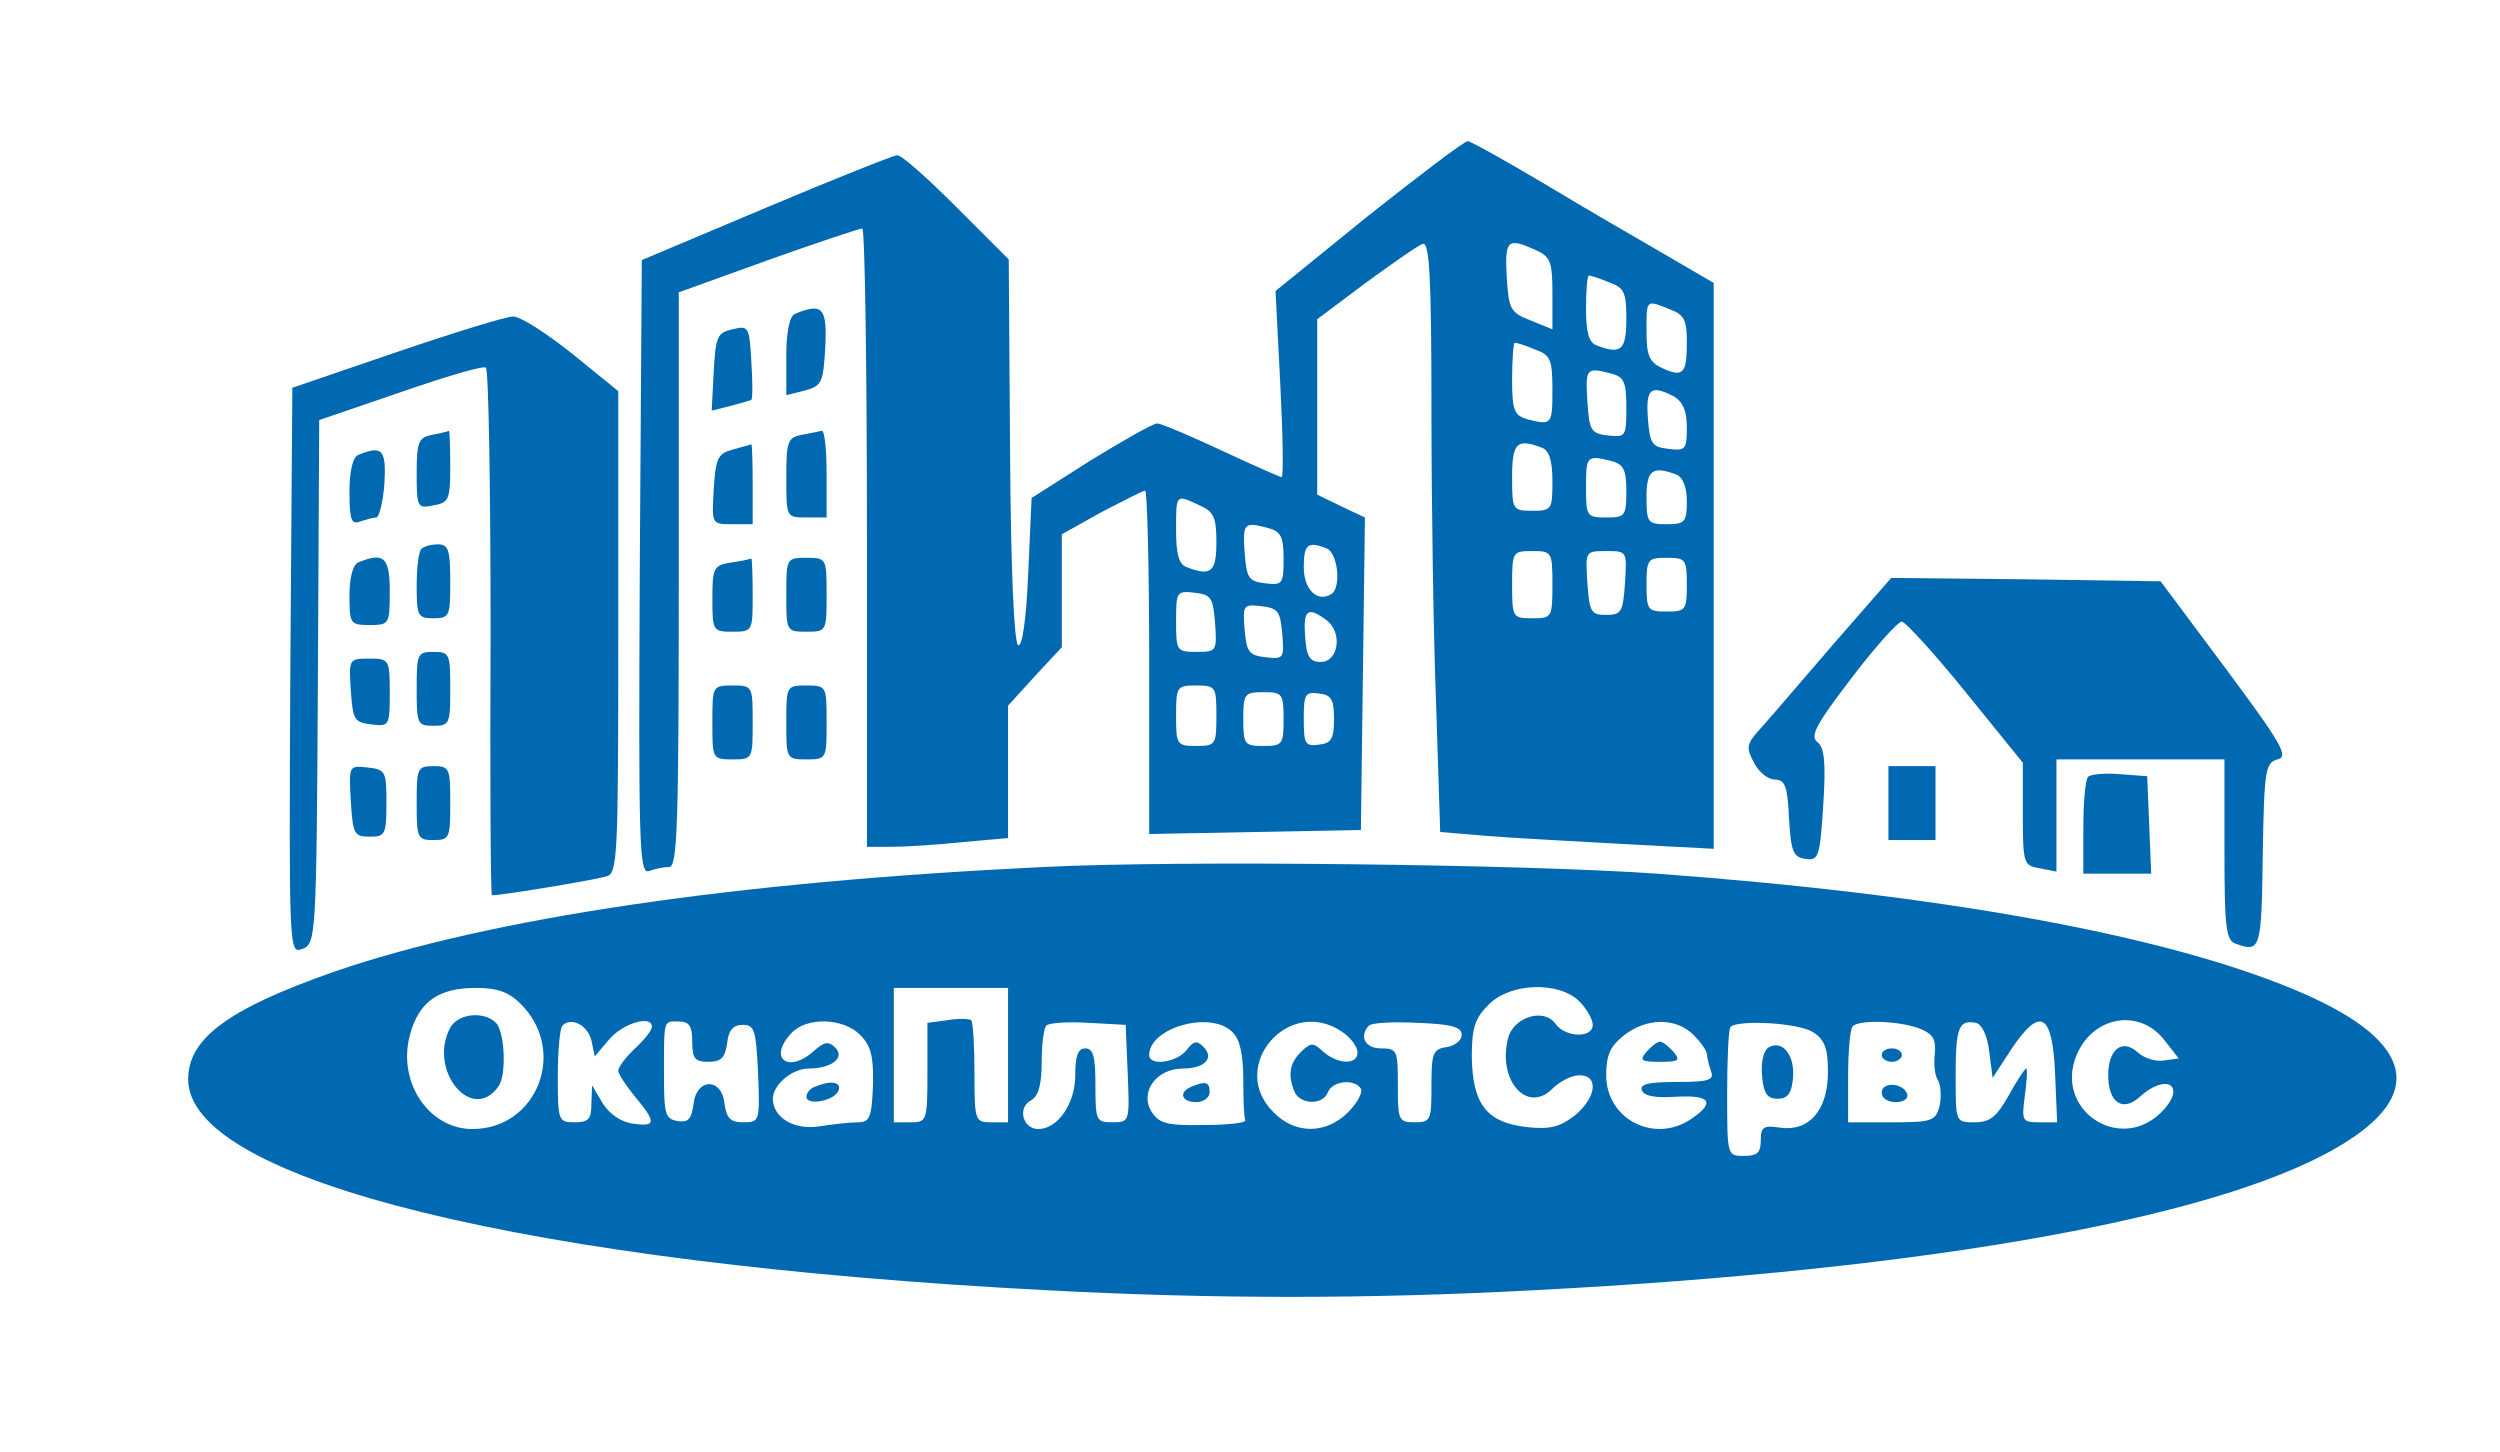<?xml version="1.0" standalone="no"?>
<!DOCTYPE svg PUBLIC "-//W3C//DTD SVG 20010904//EN"
 "http://www.w3.org/TR/2001/REC-SVG-20010904/DTD/svg10.dtd">
<svg version="1.0" xmlns="http://www.w3.org/2000/svg"
 width="372pt" height="216pt" viewBox="0 0 372 216"
 preserveAspectRatio="xMidYMid meet">

<g transform="translate(0,216) scale(0.1,-0.1)"
fill="#0169B2" stroke="none">
<path d="M2036 1839 l-138 -112 7 -138 c4 -77 5 -139 2 -139 -2 0 -43 18 -90
40 -47 22 -90 40 -95 40 -6 0 -50 -25 -99 -55 l-88 -56 -5 -112 c-3 -70 -9
-110 -15 -107 -6 3 -11 112 -12 289 l-2 285 -78 78 c-43 43 -82 78 -88 77 -5
0 -93 -35 -195 -78 l-185 -78 -3 -458 c-2 -415 -1 -457 14 -451 8 3 22 6 30 6
12 0 14 65 14 428 l0 427 133 48 c73 26 136 47 140 47 4 0 7 -207 7 -460 l0
-460 38 0 c20 0 67 3 105 7 l67 6 0 99 0 98 40 44 40 43 0 84 0 84 59 33 c33
17 62 32 65 32 3 0 6 -115 6 -255 l0 -256 158 3 157 3 3 232 3 233 -36 17 -35
17 0 131 0 130 72 54 c40 29 78 56 85 58 10 4 13 -48 13 -248 0 -140 3 -338 7
-440 l6 -187 71 -6 c39 -3 131 -8 204 -12 l132 -7 0 421 0 421 -72 42 c-40 23
-121 70 -179 105 -59 35 -111 64 -115 64 -5 0 -71 -50 -148 -111z m249 -51
c22 -10 25 -17 25 -65 l0 -53 -32 13 c-31 12 -33 17 -36 65 -3 55 1 59 43 40z
m109 -48 c23 -8 26 -15 26 -55 0 -46 -8 -53 -44 -39 -12 4 -16 20 -16 55 0 27
2 49 4 49 3 0 16 -4 30 -10z m90 -40 c22 -8 26 -16 26 -48 0 -48 -5 -54 -36
-40 -20 9 -24 19 -24 55 0 48 -1 47 34 33z m-200 -60 c23 -8 26 -15 26 -60 0
-52 -1 -53 -37 -44 -20 6 -23 13 -23 60 0 30 2 54 4 54 3 0 16 -4 30 -10z
m114 -36 c19 -5 22 -13 22 -51 0 -42 -1 -44 -27 -41 -26 3 -28 7 -31 51 -3 49
-2 51 36 41z m93 -34 c13 -8 19 -21 19 -46 0 -33 -2 -35 -27 -32 -25 3 -28 7
-31 46 -3 44 4 50 39 32z m-197 -76 c11 -4 16 -19 16 -50 0 -42 -1 -44 -30
-44 -29 0 -30 1 -30 50 0 51 7 58 44 44z m104 -20 c18 -5 22 -13 22 -45 0 -37
-2 -39 -30 -39 -29 0 -30 2 -30 45 0 47 1 48 38 39z m96 -20 c10 -4 16 -18 16
-40 0 -31 -3 -34 -30 -34 -28 0 -30 2 -30 40 0 41 9 47 44 34z m-709 -46 c21
-9 25 -18 25 -55 0 -44 -8 -51 -44 -37 -12 4 -16 20 -16 55 0 54 -1 54 35 37z
m103 -34 c18 -5 22 -13 22 -46 0 -37 -2 -39 -27 -36 -25 3 -28 7 -31 46 -3 44
-1 46 36 36z m86 -30 c17 -7 22 -59 7 -68 -21 -13 -41 7 -41 40 0 34 6 39 34
28z m336 -54 c0 -49 -1 -50 -30 -50 -29 0 -30 1 -30 50 0 49 1 50 30 50 29 0
30 -1 30 -50z m108 3 c-3 -43 -5 -48 -28 -48 -23 0 -25 5 -28 48 -3 47 -3 47
28 47 31 0 31 0 28 -47z m92 -3 c0 -38 -2 -40 -30 -40 -28 0 -30 2 -30 40 0
38 2 40 30 40 28 0 30 -2 30 -40z m-702 -57 c3 -42 2 -43 -27 -43 -30 0 -31 1
-31 46 0 44 1 45 28 42 24 -3 27 -7 30 -45z m100 -16 c3 -37 2 -38 -25 -35
-25 3 -28 8 -31 41 -3 37 -2 38 25 35 25 -3 28 -8 31 -41z m66 20 c24 -18 18
-62 -9 -62 -16 0 -21 8 -23 38 -3 40 4 45 32 24z m-164 -142 c0 -43 -1 -45
-30 -45 -29 0 -30 2 -30 45 0 43 1 45 30 45 29 0 30 -2 30 -45z m100 -5 c0
-38 -2 -40 -30 -40 -28 0 -30 2 -30 40 0 38 2 40 30 40 28 0 30 -2 30 -40z
m75 0 c0 -29 -4 -36 -22 -38 -21 -3 -23 1 -23 38 0 37 2 41 23 38 18 -2 22 -9
22 -38z"/>
<path d="M1183 1693 c-8 -3 -13 -26 -13 -63 l0 -58 28 7 c25 7 27 12 30 64 3
59 -4 67 -45 50z"/>
<path d="M590 1636 l-155 -53 -3 -421 c-2 -421 -2 -421 18 -414 20 8 21 15 23
397 l2 390 120 41 c66 23 123 40 128 37 4 -2 7 -180 7 -394 -1 -214 0 -390 2
-391 3 -2 145 21 171 28 16 5 17 31 17 364 l0 358 -69 56 c-39 31 -78 56 -88
55 -10 0 -88 -24 -173 -53z"/>
<path d="M1090 1670 c-23 -5 -25 -11 -28 -63 l-3 -58 28 7 c15 4 29 8 31 9 2
2 2 27 0 57 -3 52 -4 54 -28 48z"/>
<path d="M643 1513 c-20 -4 -23 -10 -23 -57 0 -51 1 -53 25 -48 23 4 25 9 25
58 0 30 -1 53 -2 53 -2 -1 -13 -4 -25 -6z"/>
<path d="M1193 1513 c-21 -4 -23 -10 -23 -64 0 -59 0 -59 30 -59 l30 0 0 65
c0 36 -3 64 -7 64 -5 -1 -18 -4 -30 -6z"/>
<path d="M1090 1491 c-22 -6 -25 -13 -28 -59 -3 -52 -3 -52 27 -52 l31 0 0 60
c0 33 -1 60 -2 59 -2 -1 -14 -4 -28 -8z"/>
<path d="M533 1483 c-8 -3 -13 -24 -13 -55 0 -42 3 -49 16 -44 9 3 19 6 24 6
4 0 10 23 12 50 3 51 -3 58 -39 43z"/>
<path d="M627 1343 c-4 -3 -7 -28 -7 -55 0 -45 2 -48 25 -48 24 0 25 3 25 55
0 47 -3 55 -18 55 -10 0 -22 -3 -25 -7z"/>
<path d="M533 1323 c-8 -3 -13 -23 -13 -49 0 -42 1 -44 30 -44 29 0 30 1 30
50 0 51 -9 59 -47 43z"/>
<path d="M1088 1323 c-26 -4 -28 -8 -28 -54 0 -48 1 -49 30 -49 30 0 30 1 30
55 0 30 -1 54 -2 54 -2 -1 -15 -4 -30 -6z"/>
<path d="M1170 1275 c0 -54 0 -55 30 -55 30 0 30 1 30 55 0 54 0 55 -30 55
-30 0 -30 -1 -30 -55z"/>
<path d="M2725 1198 c-49 -57 -97 -113 -108 -125 -18 -20 -19 -26 -7 -48 7
-14 21 -25 31 -25 15 0 19 -10 21 -57 3 -50 6 -58 24 -61 20 -3 22 2 27 80 4
63 2 86 -9 94 -11 9 -1 27 51 95 35 46 69 84 75 84 5 0 48 -47 95 -105 l85
-105 0 -76 c0 -74 1 -77 25 -81 l25 -5 0 83 0 84 125 0 125 0 0 -134 c0 -113
2 -135 16 -140 38 -14 39 -9 41 132 2 127 4 137 22 142 17 4 7 22 -77 135
l-97 130 -201 3 -200 2 -89 -102z"/>
<path d="M620 1135 c0 -52 1 -55 25 -55 24 0 25 3 25 55 0 52 -1 55 -25 55
-24 0 -25 -3 -25 -55z"/>
<path d="M522 1133 c3 -44 5 -48 31 -51 26 -3 27 -2 27 47 0 50 -1 51 -31 51
-30 0 -30 -1 -27 -47z"/>
<path d="M1060 1085 c0 -54 0 -55 30 -55 30 0 30 1 30 55 0 54 0 55 -30 55
-30 0 -30 -1 -30 -55z"/>
<path d="M1170 1085 c0 -54 0 -55 30 -55 30 0 30 1 30 55 0 54 0 55 -30 55
-30 0 -30 -1 -30 -55z"/>
<path d="M522 968 c3 -49 5 -53 28 -53 23 0 25 3 25 50 0 47 -1 50 -28 53 -28
3 -28 3 -25 -50z"/>
<path d="M620 965 c0 -52 1 -55 25 -55 24 0 25 3 25 55 0 52 -1 55 -25 55 -24
0 -25 -3 -25 -55z"/>
<path d="M2810 965 l0 -55 35 0 35 0 0 55 0 55 -35 0 -35 0 0 -55z"/>
<path d="M3107 1004 c-4 -4 -7 -38 -7 -76 l0 -68 50 0 51 0 -3 73 -3 72 -40 3
c-23 2 -44 0 -48 -4z"/>
<path d="M1555 870 c-463 -22 -826 -76 -1058 -156 -157 -55 -217 -99 -217
-160 0 -150 506 -274 1280 -314 247 -13 473 -13 720 0 601 31 1041 111 1213
222 119 76 92 154 -78 225 -196 82 -526 142 -950 173 -199 14 -709 20 -910 10z
m-780 -204 c70 -70 24 -186 -72 -186 -65 0 -112 70 -93 140 13 49 42 70 98 70
32 0 49 -6 67 -24z m725 -76 l0 -100 -25 0 c-24 0 -25 2 -25 73 0 41 -2 76 -5
79 -3 2 -18 3 -35 0 l-30 -4 0 -74 c0 -72 -1 -74 -25 -74 l-25 0 0 100 0 100
85 0 85 0 0 -100z m850 80 c11 -11 20 -27 20 -35 0 -20 -40 -19 -55 1 -17 25
-63 11 -71 -21 -16 -62 28 -113 66 -75 11 11 29 20 40 20 30 0 25 -34 -7 -60
-22 -17 -37 -21 -72 -17 -59 7 -80 34 -81 105 0 43 5 57 25 77 32 33 105 35
135 5z m-1470 -58 l5 -24 22 26 c21 24 63 36 63 18 0 -5 -11 -19 -25 -32 -14
-13 -25 -28 -25 -33 0 -5 11 -22 25 -39 32 -38 31 -45 -3 -40 -17 2 -35 14
-45 30 l-16 27 -1 -27 c0 -23 -4 -28 -25 -28 -24 0 -25 2 -25 68 0 38 3 72 7
76 13 13 37 1 43 -22z m150 -2 c0 -25 4 -30 24 -30 19 0 25 6 28 28 2 19 9 27
23 27 18 0 20 -8 23 -72 3 -72 2 -73 -22 -73 -19 0 -25 6 -28 28 -4 39 -42 38
-46 -1 -3 -22 -8 -28 -24 -25 -18 3 -20 10 -20 68 0 85 -1 80 22 80 16 0 20
-7 20 -30z m250 10 c16 -16 20 -32 19 -75 -2 -49 -5 -55 -23 -55 -12 0 -37 -3
-57 -6 -37 -6 -69 13 -69 41 0 21 29 45 53 45 34 0 55 16 40 31 -10 10 -16 9
-31 -4 -38 -35 -70 -13 -35 25 22 25 77 24 103 -2z m398 -57 c3 -72 3 -73 -23
-73 -24 0 -25 3 -25 55 0 42 -3 55 -15 55 -11 0 -15 -11 -15 -40 0 -42 -26
-80 -55 -80 -23 0 -31 31 -12 42 12 6 17 23 17 57 0 26 3 51 7 55 4 4 32 6 63
4 l55 -3 3 -72z m156 61 c11 -10 16 -34 16 -70 0 -30 1 -57 3 -61 1 -4 -27 -7
-62 -7 -53 -1 -66 2 -77 19 -19 29 6 65 46 65 33 0 48 16 30 33 -9 9 -14 8
-24 -5 -14 -19 -56 -25 -56 -8 0 41 92 67 124 34z m164 0 c12 -8 22 -22 22
-30 0 -19 -29 -18 -51 1 -15 14 -18 14 -33 0 -17 -17 -20 -34 -10 -59 8 -20
43 -21 50 -1 7 17 40 20 49 5 3 -5 -5 -21 -19 -35 -33 -33 -79 -33 -111 0 -69
68 23 175 103 119z m177 -4 c0 -8 -10 -16 -22 -18 -21 -3 -23 -9 -23 -58 0
-51 -1 -54 -25 -54 -24 0 -25 3 -25 55 0 52 -1 55 -25 55 -24 0 -33 18 -18 34
4 4 37 6 73 4 50 -2 65 -6 65 -18z m345 0 c11 -11 20 -24 20 -29 0 -5 3 -16 6
-25 5 -13 -3 -16 -51 -16 -41 0 -55 -3 -52 -12 3 -9 20 -12 51 -10 50 3 59 -8
24 -32 -55 -39 -128 -2 -128 64 0 30 6 43 26 59 34 27 78 27 104 1z m178 4
c17 -11 22 -24 22 -59 0 -57 -28 -89 -71 -83 -25 4 -29 1 -29 -19 0 -18 -5
-23 -25 -23 -25 0 -25 0 -25 93 0 52 2 96 5 99 12 11 102 6 123 -8z m157 6
c21 -8 26 -16 24 -38 -2 -15 0 -33 5 -40 4 -7 5 -24 2 -38 -6 -22 -11 -24 -71
-24 l-65 0 0 68 c0 38 3 72 7 75 10 10 68 8 98 -3z m105 -35 l5 -39 28 43 c43
64 61 54 65 -37 l3 -72 -27 0 c-25 0 -26 2 -21 40 3 22 4 40 2 40 -2 0 -14
-18 -26 -40 -18 -32 -28 -40 -51 -40 -28 0 -28 0 -28 68 0 72 4 85 30 80 9 -2
17 -18 20 -43z m260 18 l22 -28 -22 -3 c-12 -2 -29 3 -39 12 -23 21 -44 5 -44
-34 0 -40 21 -55 46 -33 41 38 72 17 33 -22 -62 -62 -160 4 -126 85 24 58 93
70 130 23z"/>
<path d="M670 631 c-34 -64 33 -144 72 -87 12 17 9 81 -4 94 -18 18 -56 14
-68 -7z"/>
<path d="M1213 543 c-7 -2 -13 -9 -13 -15 0 -14 43 -6 48 10 4 12 -12 15 -35
5z"/>
<path d="M1773 543 c-20 -8 -15 -23 7 -23 11 0 20 7 20 15 0 15 -6 17 -27 8z"/>
<path d="M2450 595 c-11 -13 -8 -15 20 -15 28 0 31 2 20 15 -7 8 -16 15 -20
15 -4 0 -13 -7 -20 -15z"/>
<path d="M2631 601 c-7 -5 -11 -22 -9 -42 2 -26 8 -34 23 -34 15 0 21 8 23 31
3 34 -16 58 -37 45z"/>
<path d="M2800 590 c0 -5 7 -10 15 -10 8 0 15 5 15 10 0 6 -7 10 -15 10 -8 0
-15 -4 -15 -10z"/>
<path d="M2800 534 c0 -8 9 -14 21 -14 11 0 19 5 17 12 -6 17 -38 19 -38 2z"/>
</g>
</svg>
